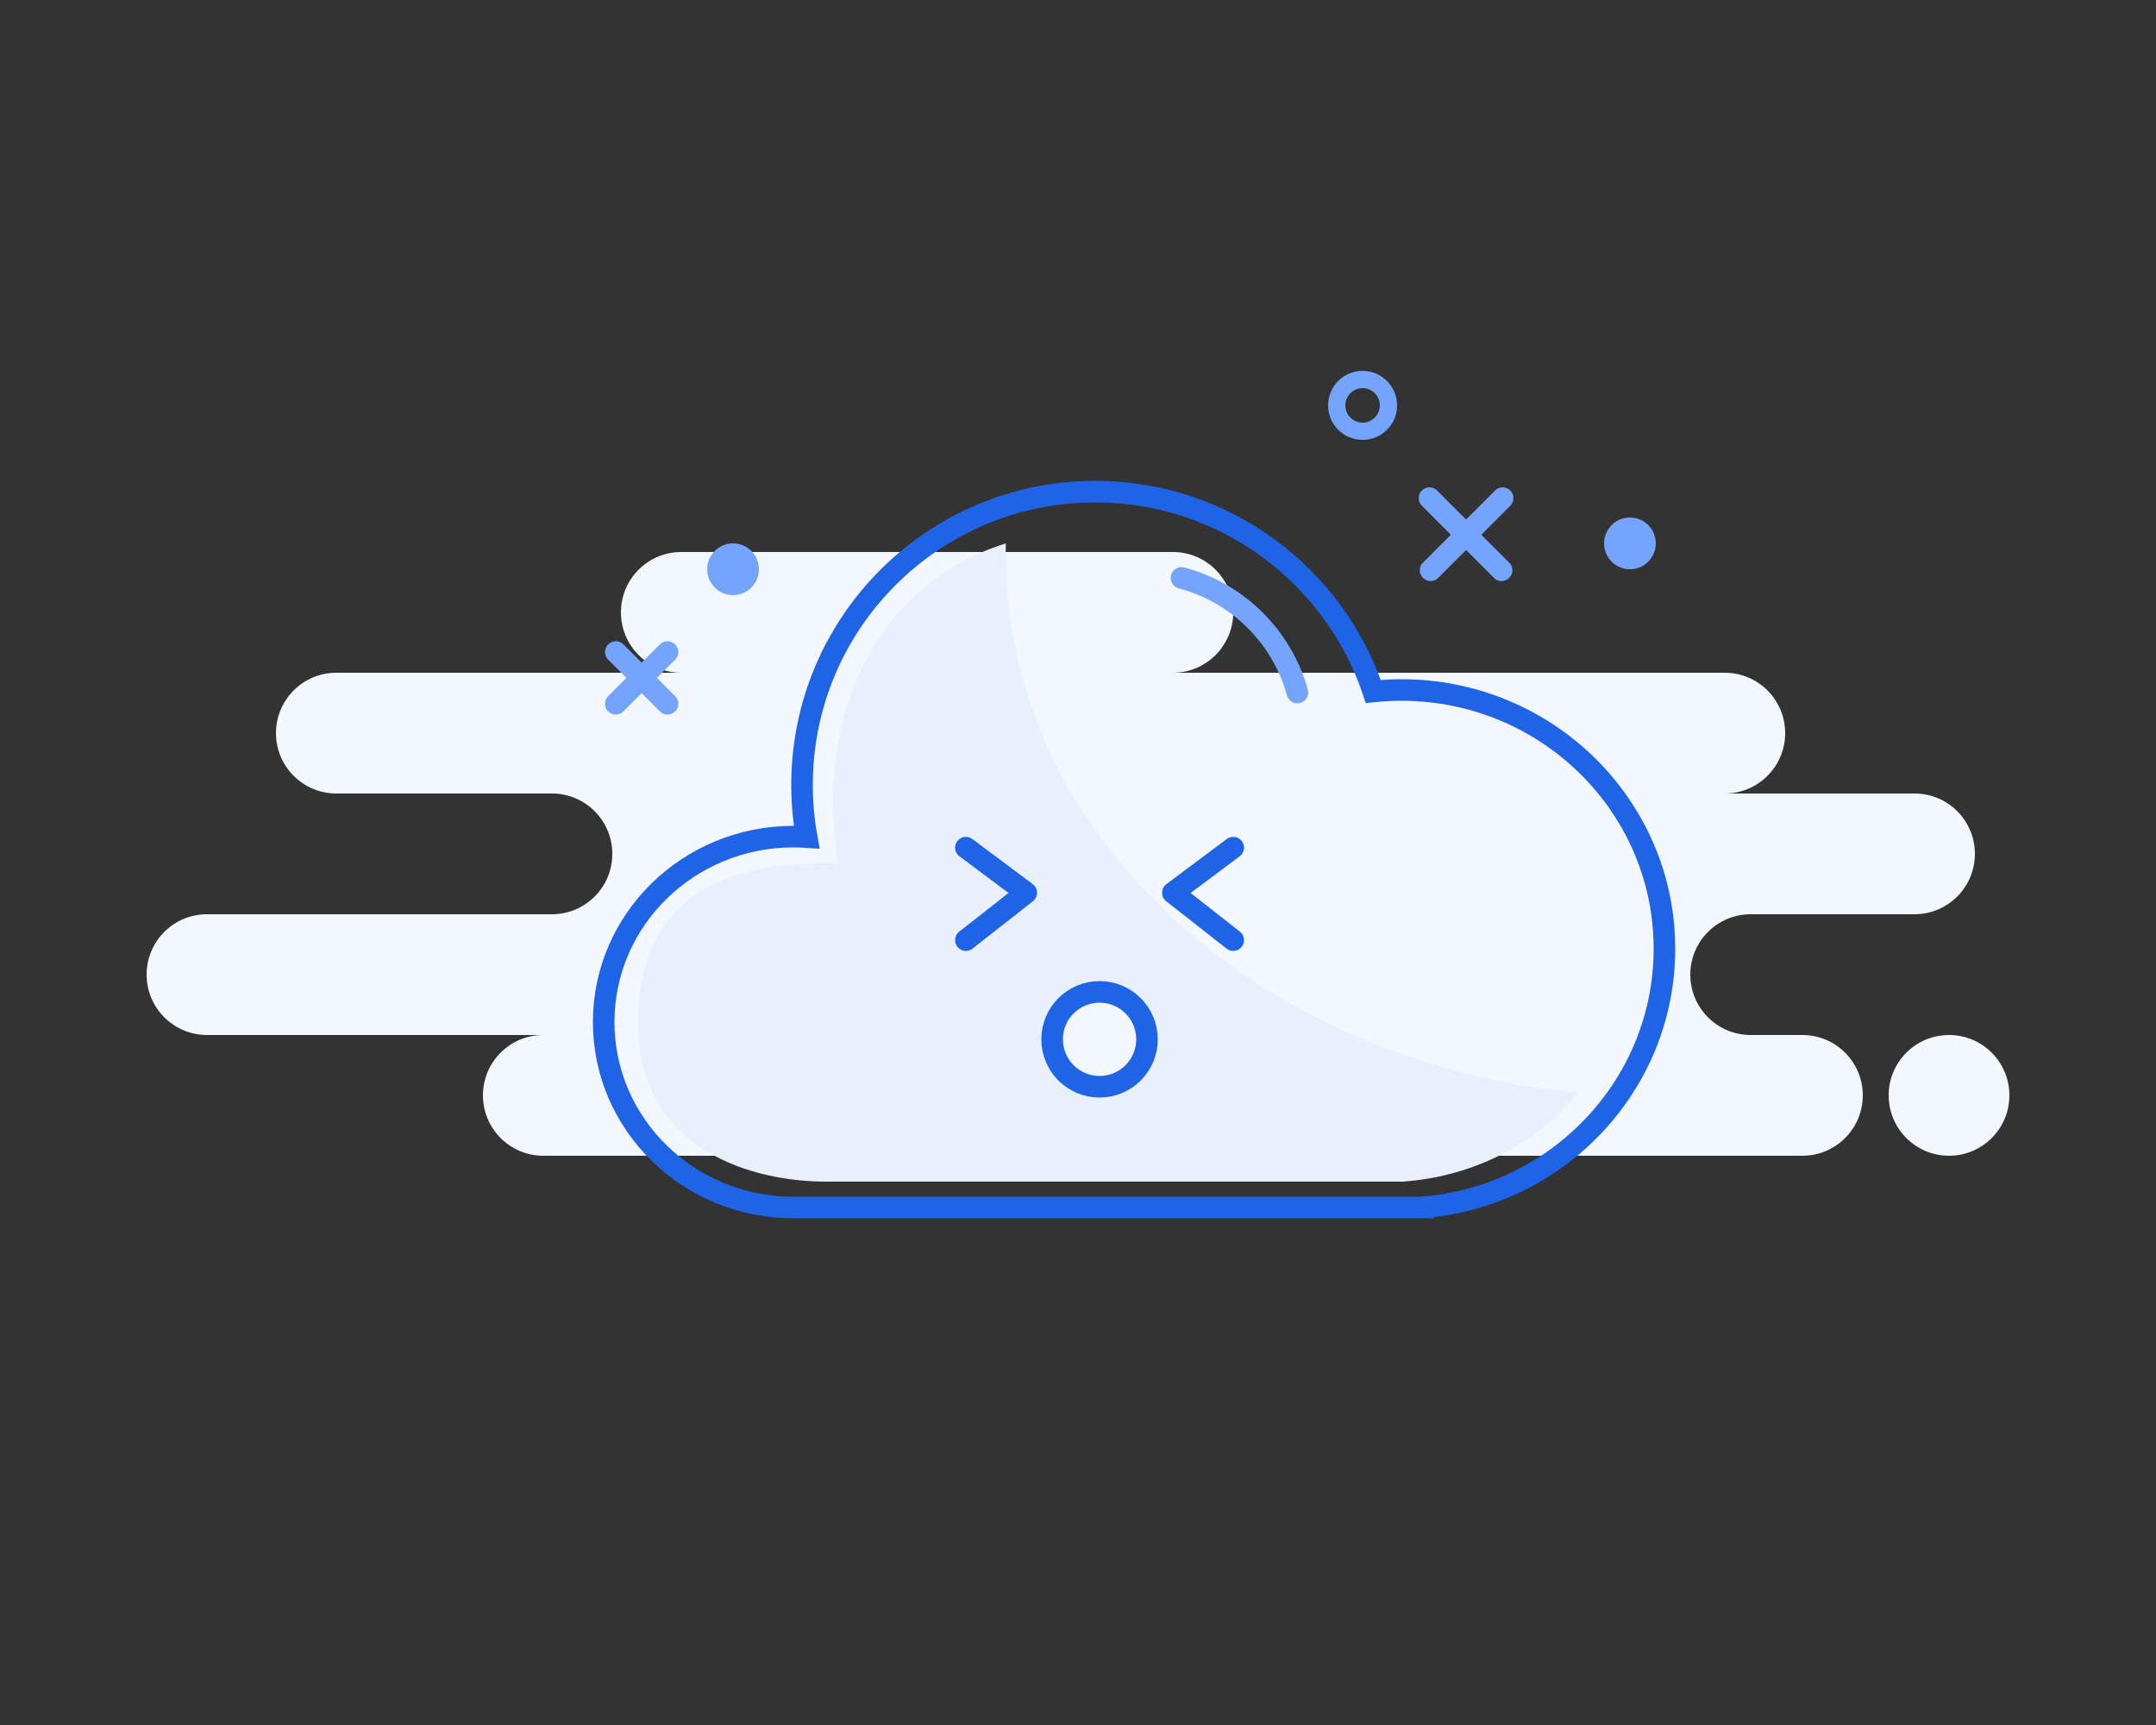 <svg width="250" height="200" viewBox="0 0 250 200" fill="none" xmlns="http://www.w3.org/2000/svg">
    <rect x="0" y="0" width="250" height="200" fill="#333333" stroke="none"/>
    <rect width="250" height="200" />
    <path fill-rule="evenodd" clip-rule="evenodd"
        d="M63 134H154C154.515 134 155.017 133.944 155.5 133.839C155.983 133.944 156.485 134 157 134H209C212.866 134 216 130.866 216 127C216 123.134 212.866 120 209 120H203C199.134 120 196 116.866 196 113C196 109.134 199.134 106 203 106H222C225.866 106 229 102.866 229 99C229 95.134 225.866 92 222 92H200C203.866 92 207 88.866 207 85C207 81.134 203.866 78 200 78H136C139.866 78 143 74.866 143 71C143 67.134 139.866 64 136 64H79C75.134 64 72 67.134 72 71C72 74.866 75.134 78 79 78H39C35.134 78 32 81.134 32 85C32 88.866 35.134 92 39 92H64C67.866 92 71 95.134 71 99C71 102.866 67.866 106 64 106H24C20.134 106 17 109.134 17 113C17 116.866 20.134 120 24 120H63C59.134 120 56 123.134 56 127C56 130.866 59.134 134 63 134ZM226 134C229.866 134 233 130.866 233 127C233 123.134 229.866 120 226 120C222.134 120 219 123.134 219 127C219 130.866 222.134 134 226 134Z"
        fill="#F3F7FF" />
    <path fill-rule="evenodd" clip-rule="evenodd"
        d="M92 140C79.85 140 70 130.374 70 118.5C70 106.626 79.85 97 92 97C92.517 97 93.029 97.017 93.537 97.052C93.184 95.088 93 93.065 93 91C93 72.222 108.222 57 127 57C141.991 57 154.716 66.702 159.239 80.169C160.31 80.058 161.398 80 162.5 80C179.345 80 193 93.431 193 110C193 125.741 180.675 138.727 165 139.978V140H108.508H92ZM103.996 140H97.031H103.996Z" />
    <path
        d="M103.996 140H97.031M92 140C79.85 140 70 130.374 70 118.5C70 106.626 79.85 97 92 97C92.517 97 93.029 97.017 93.537 97.052C93.184 95.088 93 93.065 93 91C93 72.222 108.222 57 127 57C141.991 57 154.716 66.702 159.239 80.169C160.31 80.058 161.398 80 162.5 80C179.345 80 193 93.431 193 110C193 125.741 180.675 138.727 165 139.978V140H108.508H92Z"
        stroke="#1F64E7" stroke-width="2.5" stroke-linecap="round" />
    <path fill-rule="evenodd" clip-rule="evenodd"
        d="M116.612 64.343C116.612 96.566 145.633 123.118 183 126.703C178.317 132.461 171.086 136.368 162.847 136.981V137H95.743C87.601 137 74 133.57 74 118.548C74 103.527 84.574 100.097 95.743 100.097C96.218 100.097 96.689 100.112 97.156 100.141C96.832 98.456 96.775 96.718 96.662 94.947C95.904 82.984 101.123 67.907 116.63 63C116.618 63.447 116.612 63.894 116.612 64.343ZM127.116 114.758C124.078 114.758 121.614 117.192 121.614 120.195C121.614 123.198 124.078 125.632 127.116 125.632C130.155 125.632 132.618 123.198 132.618 120.195C132.618 117.192 130.155 114.758 127.116 114.758Z"
        fill="#E8F0FE" />
    <path
        d="M127.5 126C130.538 126 133 123.538 133 120.5C133 117.462 130.538 115 127.5 115C124.462 115 122 117.462 122 120.5C122 123.538 124.462 126 127.5 126Z"
        stroke="#1F64E7" stroke-width="2.5" />
    <path d="M112 109L119 103.507L112 98.278" stroke="#1F64E7" stroke-width="2.5"
        stroke-linecap="round" stroke-linejoin="round" />
    <path d="M143 109L136 103.507L143 98.278" stroke="#1F64E7" stroke-width="2.5"
        stroke-linecap="round" stroke-linejoin="round" />
    <path d="M137 67C143.509 68.723 148.648 73.813 150.44 80.293" stroke="#75A4FE"
        stroke-width="2.5" stroke-linecap="round" />
    <path
        d="M158 50C159.657 50 161 48.657 161 47C161 45.343 159.657 44 158 44C156.343 44 155 45.343 155 47C155 48.657 156.343 50 158 50Z"
        stroke="#75A4FE" stroke-width="2" />
    <path
        d="M189 66C190.657 66 192 64.657 192 63C192 61.343 190.657 60 189 60C187.343 60 186 61.343 186 63C186 64.657 187.343 66 189 66Z"
        fill="#75A4FE" />
    <path d="M165.757 57.757L174.116 66.116M174.243 57.757L165.884 66.116L174.243 57.757Z"
        stroke="#75A4FE" stroke-width="2.5" stroke-linecap="round" stroke-linejoin="round" />
    <path d="M71.404 75.596L77.404 81.596M77.404 75.596L71.404 81.596L77.404 75.596Z"
        stroke="#75A4FE" stroke-width="2.5" stroke-linecap="round" stroke-linejoin="round" />
    <path
        d="M85 69C86.657 69 88 67.657 88 66C88 64.343 86.657 63 85 63C83.343 63 82 64.343 82 66C82 67.657 83.343 69 85 69Z"
        fill="#75A4FE" />
</svg>
